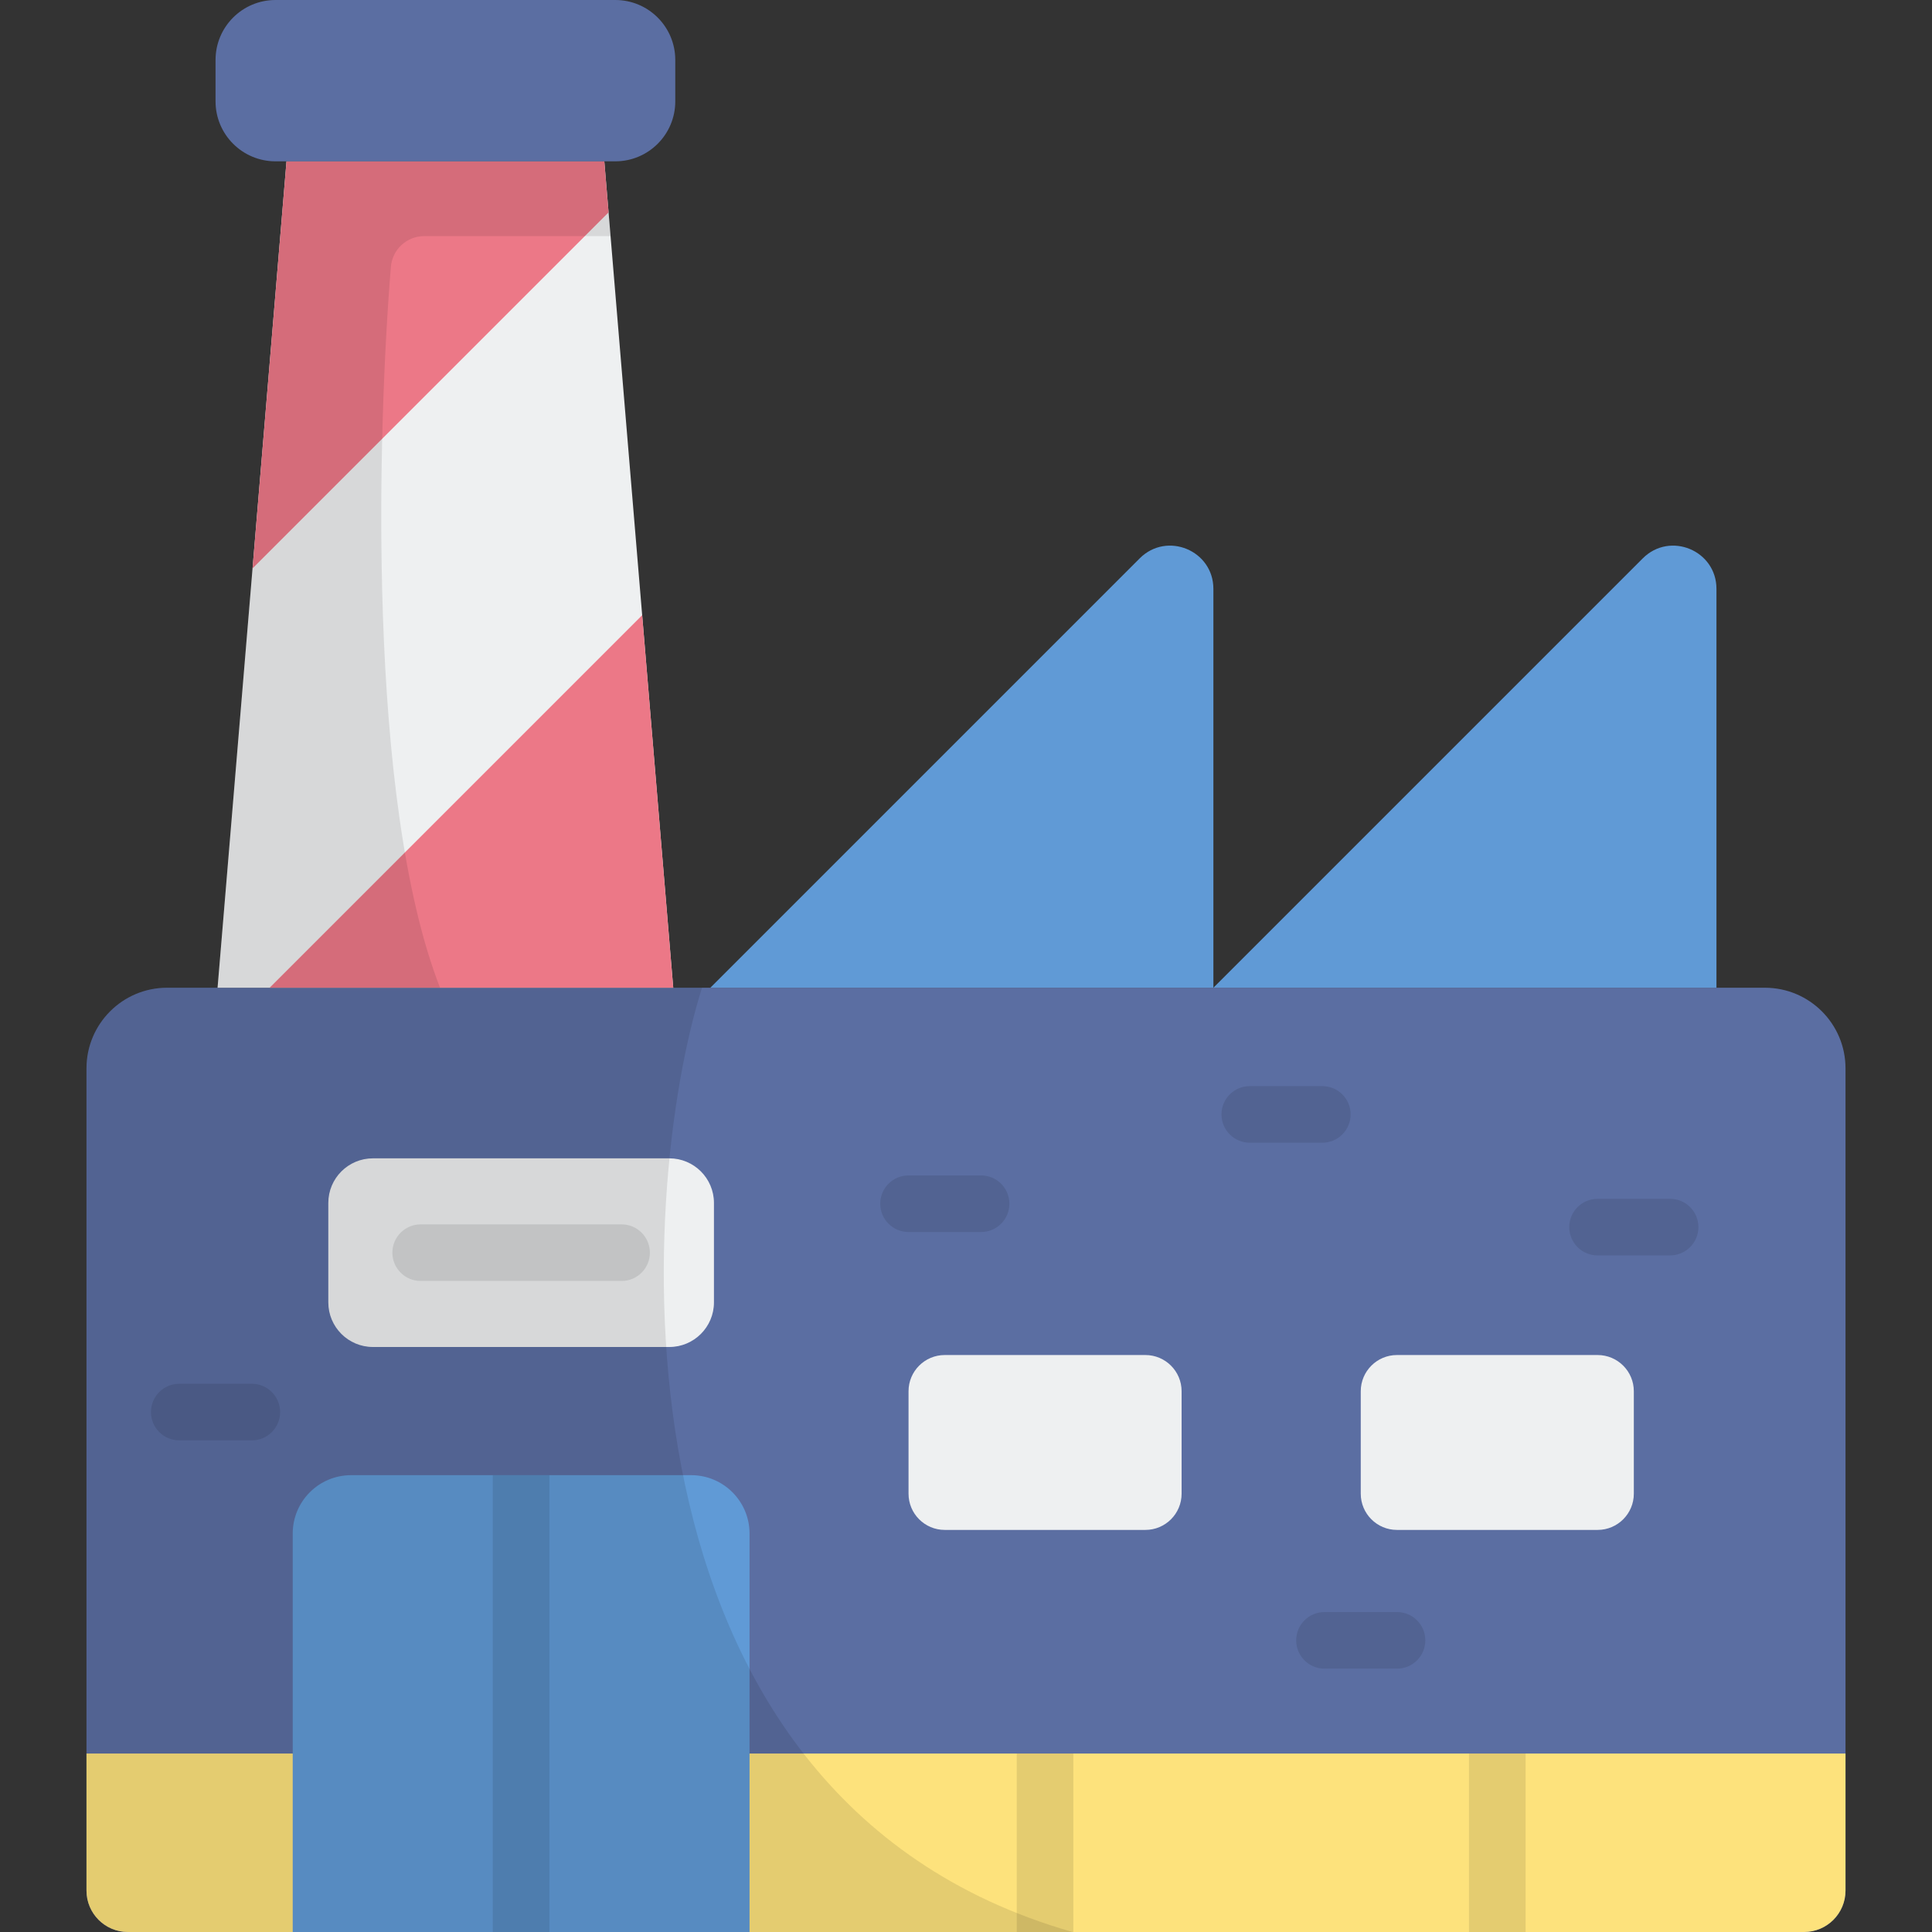 <?xml version="1.0" encoding="iso-8859-1"?>
<!-- Generator: Adobe Illustrator 19.0.0, SVG Export Plug-In . SVG Version: 6.00 Build 0)  -->
<svg version="1.1" id="Capa_1" xmlns="http://www.w3.org/2000/svg" xmlns:xlink="http://www.w3.org/1999/xlink" x="0px" y="0px"
	 viewBox="0 0 512 512" style="enable-background:new 0 0 512 512;" xml:space="preserve">
<rect x="0" y="0" width="512" height="512" fill="#333333" stroke="none"/>
<path style="fill:#5B6EA2;" d="M478.103,512H33.897c-6.062,0-10.975-4.914-10.975-10.975V283.127c0-11.8,9.566-21.366,21.367-21.366
	h423.424c11.8,0,21.366,9.566,21.366,21.366v217.897C489.078,507.086,484.165,512,478.103,512z"/>
<path style="fill:#FDE27C;" d="M22.922,464.702v36.323c0,6.062,4.914,10.975,10.975,10.975h444.206
	c6.062,0,10.975-4.914,10.975-10.975v-36.323H22.922z"/>
<g>
	<path style="fill:#EEF0F1;" d="M177.38,356.966H98.831c-6.531,0-11.825-5.294-11.825-11.825v-26.344
		c0-6.531,5.294-11.825,11.825-11.825h78.549c6.531,0,11.825,5.294,11.825,11.825v26.344
		C189.205,351.672,183.911,356.966,177.38,356.966z"/>
	<polygon style="fill:#EEF0F1;" points="160.15,42.754 75.926,42.754 57.659,261.761 178.417,261.761 	"/>
</g>
<g>
	<polygon style="fill:#EC7887;" points="161.278,56.277 160.15,42.754 75.926,42.754 66.929,150.626 	"/>
	<polygon style="fill:#EC7887;" points="178.417,261.761 170.182,163.033 71.455,261.761 	"/>
</g>
<path style="opacity:0.1;enable-background:new    ;" d="M161.803,62.572l-1.653-19.818H75.926L57.659,261.761h58.955
	C97.145,211.839,100.089,113.206,103.59,70.71c0.379-4.601,4.22-8.137,8.836-8.137L161.803,62.572L161.803,62.572z"/>
<path style="fill:#5B6EA2;" d="M163.063,0h-90.05c-8.777,0-15.892,7.115-15.892,15.892v10.969c0,8.777,7.115,15.892,15.892,15.892
	h90.05c8.777,0,15.892-7.115,15.892-15.892V15.892C178.956,7.115,171.84,0,163.063,0z"/>
<g>
	<path style="fill:#609AD6;" d="M321.561,156.057v105.704H188.243l113.792-113.792C309.241,140.763,321.561,145.867,321.561,156.057
		z"/>
	<path style="fill:#609AD6;" d="M454.879,156.057v105.704H321.561l113.792-113.792C442.559,140.763,454.879,145.867,454.879,156.057
		z"/>
	<path style="fill:#609AD6;" d="M183.168,390.937H93.043c-8.543,0-15.469,6.926-15.469,15.469V512h121.063V406.406
		C198.637,397.863,191.711,390.937,183.168,390.937z"/>
</g>
<g>
	<path style="fill:#EEF0F1;" d="M303.536,405.444h-53.163c-5.303,0-9.602-4.299-9.602-9.602v-27.144
		c0-5.303,4.299-9.602,9.602-9.602h53.163c5.303,0,9.602,4.299,9.602,9.602v27.144C313.138,401.145,308.84,405.444,303.536,405.444z
		"/>
	<path style="fill:#EEF0F1;" d="M423.379,405.444h-53.163c-5.303,0-9.602-4.299-9.602-9.602v-27.144
		c0-5.303,4.299-9.602,9.602-9.602h53.163c5.303,0,9.602,4.299,9.602,9.602v27.144C432.981,401.145,428.682,405.444,423.379,405.444
		z"/>
</g>
<rect x="130.6" y="390.94" style="opacity:0.1;enable-background:new    ;" width="15" height="121.06"/>
<path style="opacity:0.1;enable-background:new    ;" d="M164.727,339.469h-53.244c-4.143,0-7.5-3.358-7.5-7.5
	c0-4.143,3.357-7.5,7.5-7.5h53.244c4.143,0,7.5,3.357,7.5,7.5C172.227,336.111,168.87,339.469,164.727,339.469z"/>
<path style="opacity:0.1;enable-background:new    ;" d="M44.288,261.761c-11.8,0-21.367,9.566-21.367,21.366v217.898
	c0,6.061,4.914,10.975,10.975,10.975h250.34c-125.968-35.996-115.199-196.784-98.186-250.239H44.288z"/>
<g style="opacity:0.1;">
	<path d="M260,326.5h-19.229c-4.143,0-7.5-3.357-7.5-7.5s3.357-7.5,7.5-7.5H260c4.143,0,7.5,3.357,7.5,7.5S264.143,326.5,260,326.5z
		"/>
	<path d="M66.735,381.711H47.507c-4.143,0-7.5-3.357-7.5-7.5s3.357-7.5,7.5-7.5h19.229c4.143,0,7.5,3.357,7.5,7.5
		C74.235,378.353,70.878,381.711,66.735,381.711z"/>
	<path d="M350.432,302.832h-19.229c-4.143,0-7.5-3.357-7.5-7.5c0-4.142,3.357-7.5,7.5-7.5h19.229c4.143,0,7.5,3.358,7.5,7.5
		C357.932,299.475,354.574,302.832,350.432,302.832z"/>
	<path d="M442.596,332.699h-19.229c-4.143,0-7.5-3.357-7.5-7.5s3.357-7.5,7.5-7.5h19.229c4.143,0,7.5,3.357,7.5,7.5
		S446.738,332.699,442.596,332.699z"/>
	<path d="M370.228,442.21H351c-4.143,0-7.5-3.357-7.5-7.5s3.357-7.5,7.5-7.5h19.228c4.143,0,7.5,3.357,7.5,7.5
		S374.371,442.21,370.228,442.21z"/>
</g>
<g style="opacity:0.1;">
	<rect x="389.3" y="464.7" width="15" height="47.3"/>
	<rect x="269.45" y="464.7" width="15" height="47.3"/>
</g>
<g>
</g>
<g>
</g>
<g>
</g>
<g>
</g>
<g>
</g>
<g>
</g>
<g>
</g>
<g>
</g>
<g>
</g>
<g>
</g>
<g>
</g>
<g>
</g>
<g>
</g>
<g>
</g>
<g>
</g>
</svg>
